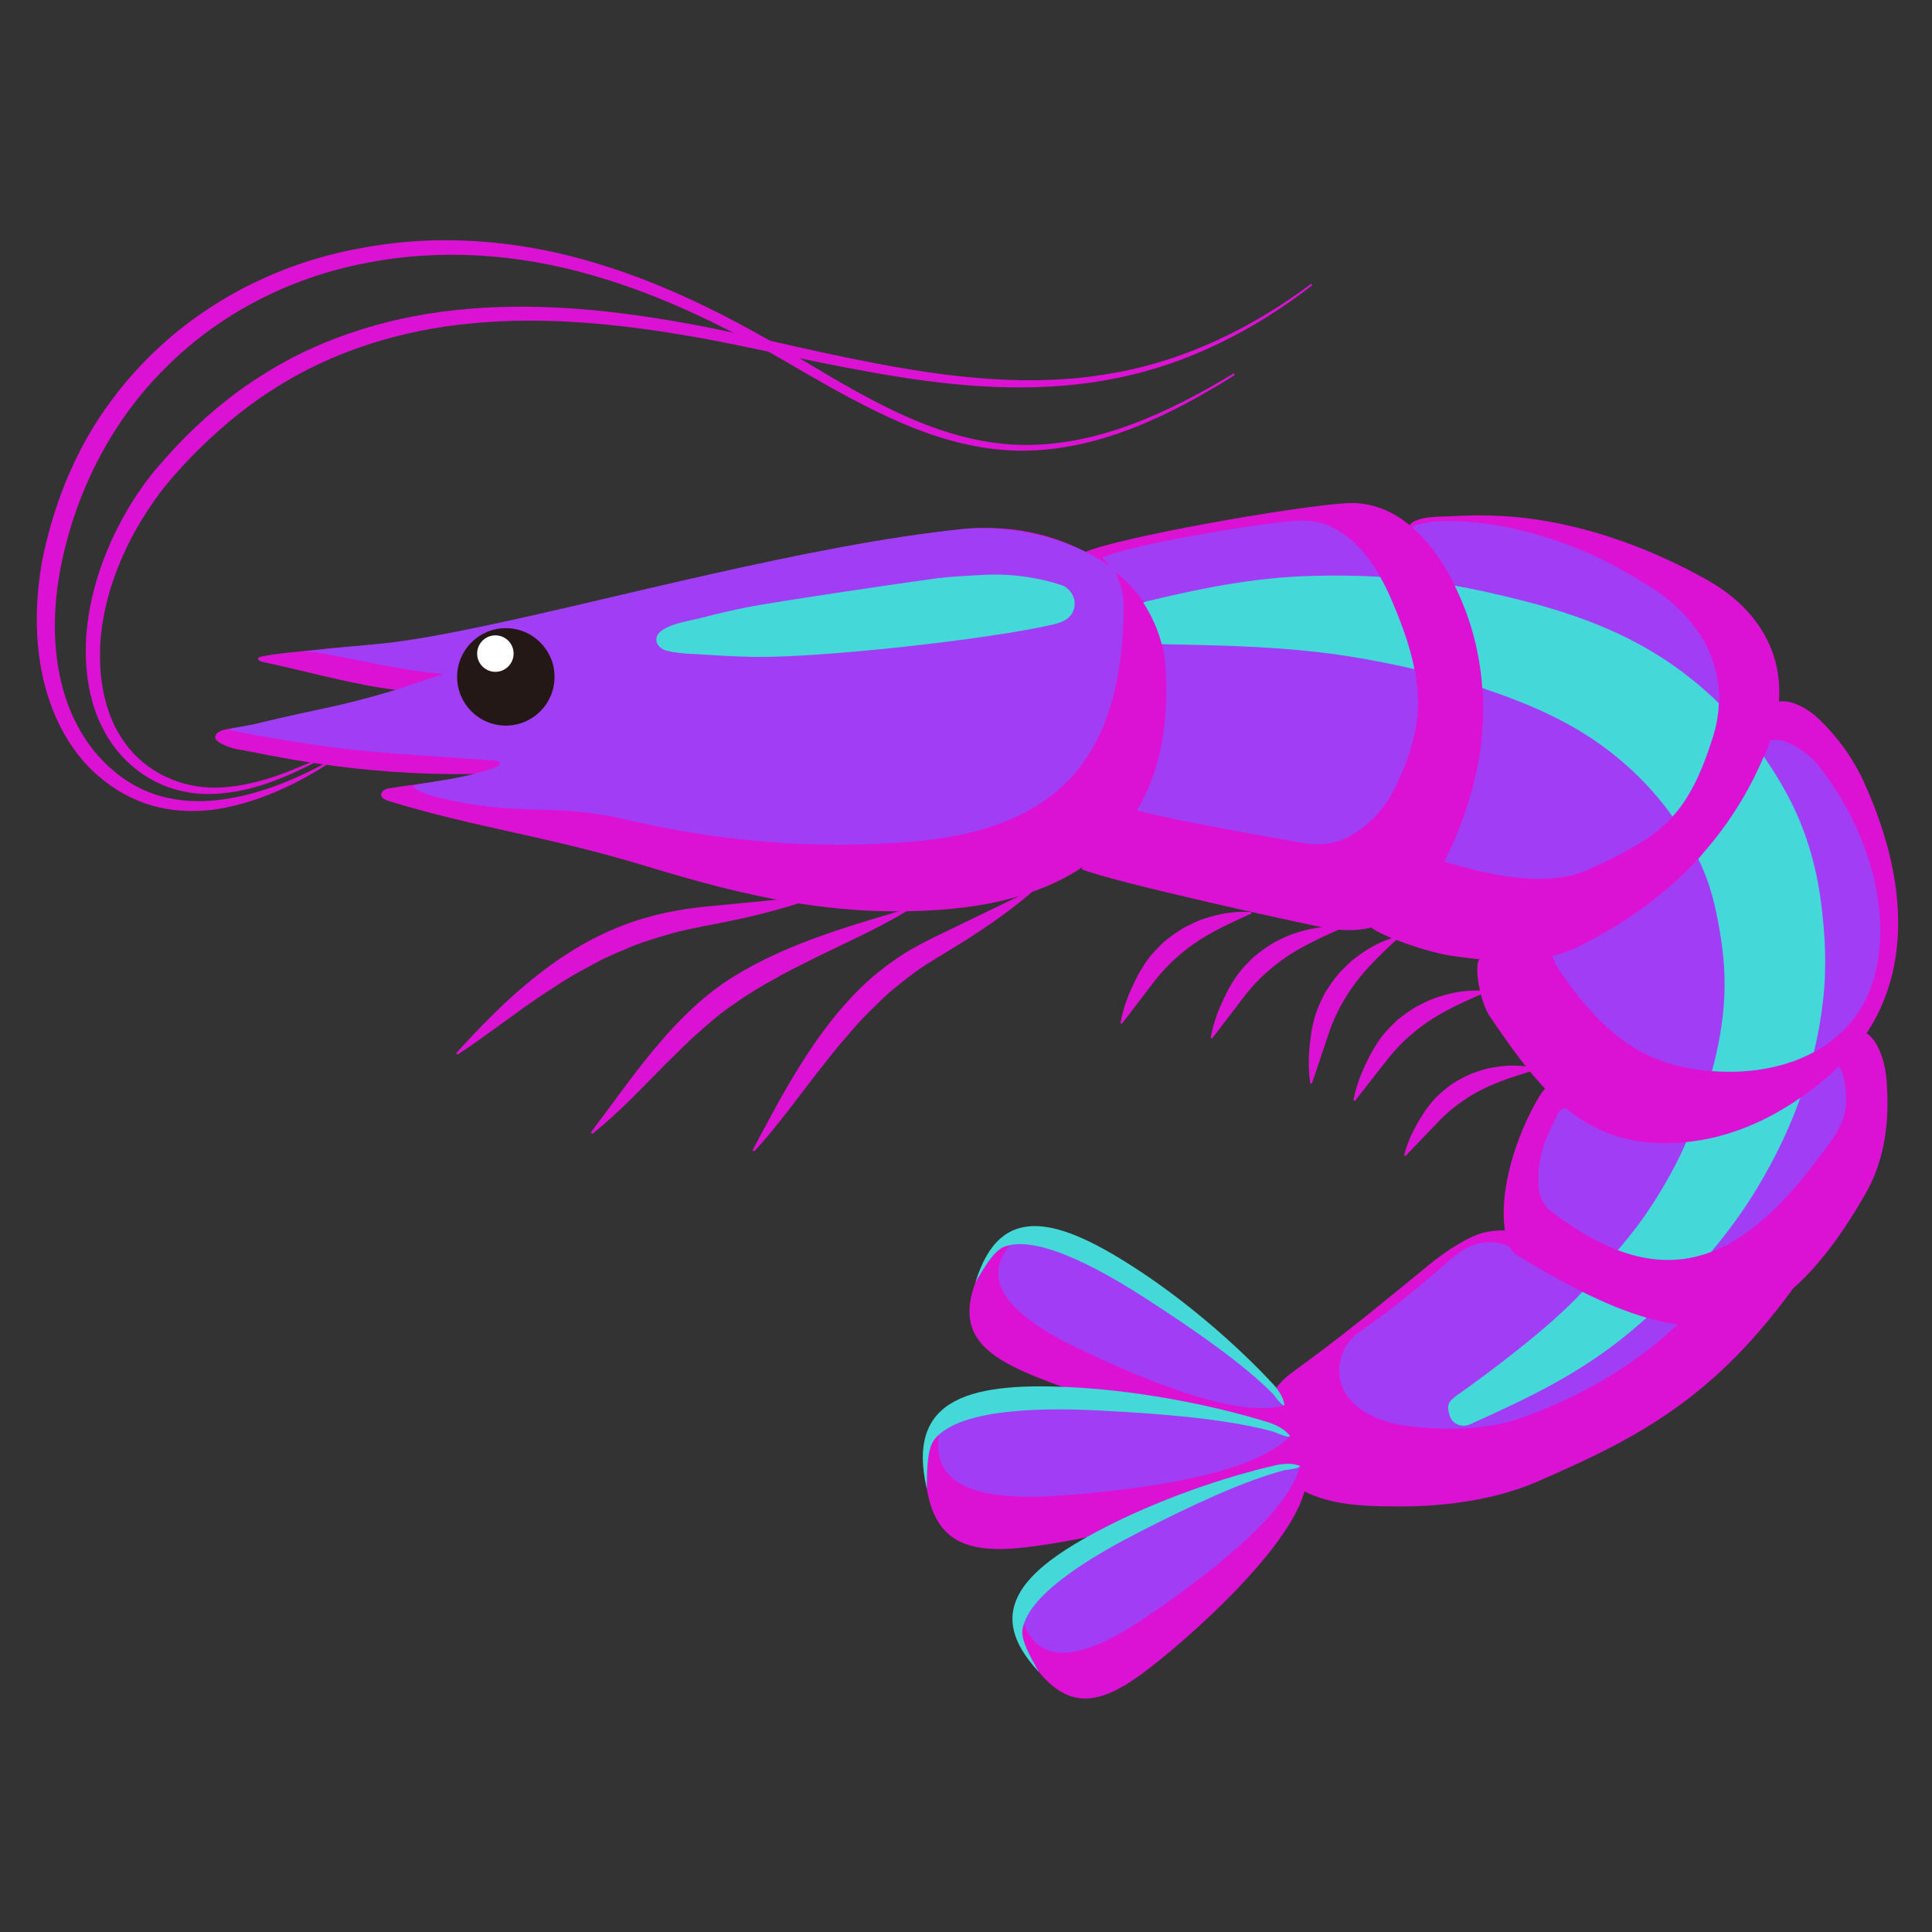 <svg xmlns="http://www.w3.org/2000/svg" xmlns:xlink="http://www.w3.org/1999/xlink" width="1080" zoomAndPan="magnify" viewBox="0 0 810 810" height="1080" preserveAspectRatio="xMidYMid meet" version="1.2"><rect x="0" y="0" width="810" height="810" fill="#333333" stroke="none"/><defs><clipPath id="f1ba4cf002"><path d="M 619 294 L 795.816 294 L 795.816 479.695 L 619 479.695 Z M 619 294 "/></clipPath><clipPath id="0cbad6e95d"><path d="M 428 614 L 548 614 L 548 712.117 L 428 712.117 Z M 428 614 "/></clipPath></defs><g id="47a44b57e5"><path style=" stroke:none;fill-rule:nonzero;fill:#db12d3;fill-opacity:1;" d="M 134.02 318.668 C 120.594 325.598 106.25 331.945 90.652 332.793 C 82.918 333.281 74.934 332.059 67.695 328.891 C 60.438 325.762 54.012 320.762 49.008 314.594 C 44.086 308.363 40.465 301.066 38.516 293.398 C 36.43 285.793 35.805 277.859 36.008 270.031 C 36.547 254.312 40.938 239.012 47.527 224.926 C 50.863 217.895 54.707 211.09 59.23 204.723 C 63.707 198.266 68.945 192.496 74.18 186.859 C 84.809 175.648 96.711 165.527 109.879 157.328 C 136.082 140.539 166.766 131.793 197.355 129.406 C 228.074 126.934 258.758 130.262 288.707 135.73 C 303.715 138.445 318.562 141.91 333.34 145.238 C 348.145 148.539 362.965 151.723 377.871 154.266 C 407.594 159.391 438.168 161.828 467.922 156.191 C 497.699 150.816 525.535 137.09 549.766 118.961 L 550.219 119.551 C 526.242 138.145 498.441 152.504 468.367 158.477 C 438.332 164.688 407.262 162.832 377.254 158.082 C 362.191 155.719 347.27 152.715 332.398 149.594 C 317.52 146.453 302.742 143.191 287.828 140.684 C 258.074 135.637 227.785 132.676 197.895 135.566 C 168.09 138.324 138.844 147.352 113.902 163.625 C 101.375 171.637 90.043 181.406 79.664 192.086 C 74.539 197.535 69.516 203.012 65.297 209.027 C 61.027 215.043 57.152 221.359 53.859 227.988 C 47.312 241.219 42.855 255.613 42.031 270.285 C 41.332 284.84 43.898 300.09 52.609 311.797 C 61.156 323.594 75.73 330.484 90.566 330.219 C 105.551 329.969 119.969 324.254 133.691 318 L 134.02 318.668 "/><path style=" stroke:none;fill-rule:nonzero;fill:#db12d3;fill-opacity:1;" d="M 137.012 320.582 C 123.305 329.301 108.176 336.301 91.766 339.125 C 83.574 340.453 75.035 340.383 66.777 338.52 C 58.523 336.66 50.676 332.836 44 327.574 C 30.328 317.262 21.969 301.219 18.203 284.934 C 14.387 268.496 14.754 251.453 17.695 235.039 C 20.965 218.73 26.324 202.84 34.039 188.055 C 41.758 173.277 52.012 159.859 63.914 148.242 C 87.828 125.02 118.949 109.754 151.457 104.012 C 183.965 97.832 217.762 100.664 249.133 110.113 C 280.637 119.449 309.902 134.723 337.602 151.629 C 351.516 159.957 365.453 168.195 380.188 174.734 C 394.879 181.219 410.523 185.906 426.582 186.48 C 442.645 187.09 458.707 183.707 473.844 178.148 C 489.023 172.578 503.398 164.918 517.258 156.531 L 517.688 157.227 C 503.945 165.859 489.648 173.793 474.414 179.672 C 459.234 185.547 442.977 189.277 426.516 188.93 C 410.035 188.621 393.93 184.078 378.887 177.734 C 363.809 171.336 349.598 163.25 335.531 155.156 C 307.688 138.633 278.645 123.973 247.652 115.211 C 216.797 106.348 184.031 104.07 152.699 110.438 C 121.363 116.488 91.961 131.59 69.586 154.008 C 47.012 176.23 32.02 205.59 25.715 236.598 C 22.574 252.008 21.883 268.098 25.09 283.422 C 28.215 298.676 35.613 313.18 47.602 323.16 C 53.465 328.172 60.387 331.922 67.91 333.934 C 75.414 335.961 83.406 336.344 91.277 335.43 C 107.117 333.691 122.348 327.488 136.594 319.883 L 137.012 320.582 "/><path style=" stroke:none;fill-rule:nonzero;fill:#db12d3;fill-opacity:1;" d="M 753.906 537.199 C 718.738 586.852 685.664 603.273 644.301 621.277 C 627.102 628.754 605.797 631.672 586.527 631.59 C 567.266 631.492 548.938 631.016 534.648 616.238 C 523.547 604.754 527.605 588.359 538.77 577.816 C 540.277 576.398 543.039 574.516 544.992 573.016 C 545.957 572.281 547.508 571.16 548.75 570.246 C 565.777 557.742 583.645 542.965 599.543 529.941 C 605.863 524.766 615.629 518.234 622.535 516.672 C 631.578 514.609 637.688 516.781 645.895 520.504 C 654.098 524.219 687.129 541.398 696.91 543.246 C 734.234 550.309 737.262 545.773 753.906 537.199 "/><path style=" stroke:none;fill-rule:nonzero;fill:#a23df6;fill-opacity:1;" d="M 713.176 545.043 C 694.539 566.473 669.355 582.812 639.555 593.887 C 627.164 598.5 613.422 599.57 600.293 598.766 C 587.758 598.027 574.129 596.43 565.598 586.219 C 558.957 578.277 560.531 565.734 568.941 559.223 C 570.07 558.332 571.492 557.297 573.066 556.176 C 573.836 555.613 574.691 555.023 575.547 554.398 C 587.375 545.934 597.418 537.379 608.055 528.109 C 612.289 524.441 616.285 522.129 620.316 521.25 C 625.598 520.059 630.953 521.25 637.062 524.766 C 643.043 528.203 678.805 549.305 694.898 547.945 C 700.855 547.414 707.133 546.078 713.176 545.043 "/><path style=" stroke:none;fill-rule:nonzero;fill:#db12d3;fill-opacity:1;" d="M 631.645 519.598 C 632.641 523.773 634.777 525.527 637.809 527.348 C 704.055 567.266 741.543 571.211 782.082 500.551 C 790.93 485.137 792.18 468.078 790.922 452.461 C 789.938 440.258 782.75 424.805 771.84 436.391 C 765.449 443.184 758.398 451.648 751.297 456.715 C 738.984 465.508 731.898 473.859 716.871 477.078 C 706.543 479.293 695.812 478.926 684.484 477.805 C 673.164 476.691 663.527 467.398 655.039 460.684 C 650.633 457.199 649.871 452.145 645.277 459.801 C 636.078 475.137 627.129 500.668 631.645 519.598 "/><path style=" stroke:none;fill-rule:nonzero;fill:#a23df6;fill-opacity:1;" d="M 645.168 498.84 C 645.398 501.535 647.461 505.676 649.605 507.336 C 696.781 543.719 728.961 530.129 762.18 485.824 C 769.426 476.164 775.094 469.891 773.844 457.348 C 772.867 447.539 770.242 441.035 760.41 450.031 C 754.633 455.316 744.957 462.113 737.562 464.91 C 724.734 469.77 718.242 470.113 703.328 470.473 C 693.066 470.719 672.418 470.293 661.406 466.441 C 655.699 464.449 655.016 463.207 652.336 468.574 C 646.98 479.312 644.113 486.617 645.168 498.84 "/><g clip-rule="nonzero" clip-path="url(#f1ba4cf002)"><path style=" stroke:none;fill-rule:nonzero;fill:#db12d3;fill-opacity:1;" d="M 770.66 447.402 C 802.262 417.266 802.07 372.848 781.27 327.48 C 776.797 317.727 770.395 308.98 762.676 301.543 C 754.957 294.117 743.105 290.105 739.984 299.473 C 729.039 350.445 704.945 375.629 663.605 393.625 C 651.207 399.023 644.43 397.43 632.52 399.641 C 628.508 400.383 620.402 399.75 619.633 403.414 C 618.461 408.992 621.242 421.09 624.426 425.832 C 648.051 460.973 666.141 481.332 703.797 479.125 C 729.406 477.625 752.957 464.293 770.66 447.402 "/></g><path style=" stroke:none;fill-rule:nonzero;fill:#a23df6;fill-opacity:1;" d="M 771.02 433.762 C 778.055 427.441 783.367 419.082 786.07 408.539 C 793.746 378.582 780.816 343.875 762.035 320.516 C 757.559 314.945 741.293 303.102 737.973 315.988 C 725.172 338.328 708.203 354.297 695.848 366.07 C 687.418 374.105 650.633 392.074 650.242 395.02 C 649.641 399.484 651.898 404.141 654.699 408.18 C 675.398 438.152 694.562 448.926 724.188 449.32 C 741.789 449.559 758.938 444.656 771.02 433.762 "/><path style=" stroke:none;fill-rule:nonzero;fill:#db12d3;fill-opacity:1;" d="M 608.074 400.648 C 626.496 403.293 644.875 405.297 662.477 396.523 C 699.168 378.23 726.582 350.797 741.516 312.516 C 752.727 283.773 742.414 258.043 715.512 243.016 C 693.469 230.711 669.398 221.641 644.379 217.84 C 632.27 216.004 620.301 215.738 608.105 216.445 C 604.438 216.66 592.43 216.164 590.668 220.898 C 589.281 224.609 595.34 229.059 597.598 231.004 C 619.531 265.016 623.715 314.156 606.711 350.051 C 598.086 368.27 592.09 376.938 574.289 386.023 C 567.871 388.66 596.605 398.996 608.074 400.648 "/><path style=" stroke:none;fill-rule:nonzero;fill:#a23df6;fill-opacity:1;" d="M 619.77 365.086 C 635.598 368.773 652.535 370.707 666.582 364.281 C 697.105 350.309 707.691 342.199 718.191 309.102 C 726.07 284.27 715.562 260.762 691.426 245.738 C 676.34 236.359 666.523 231.617 654.141 227.254 C 637.926 221.52 620.336 217.867 603.074 218.551 C 601.176 218.621 588.117 219.723 591.113 224.227 C 612.164 255.816 619.891 306.309 612.367 331.629 C 610.852 336.711 594.965 352.047 591.594 356.258 C 593.773 358.113 612.59 363.41 619.77 365.086 "/><path style=" stroke:none;fill-rule:nonzero;fill:#db12d3;fill-opacity:1;" d="M 604.922 362.41 C 599.859 372.273 592.242 380 583.602 385.125 C 578.219 388.32 570.508 391.715 555.27 388.926 C 546.539 387.336 466.781 369.887 453.477 364.418 C 473.219 311.699 476.633 266.145 454.727 231.508 C 469.762 225.113 541.527 212.492 564.031 210.98 C 586.535 209.473 602.57 228.367 612.18 250.273 C 628.473 287.289 622.996 327.309 604.922 362.41 "/><path style=" stroke:none;fill-rule:nonzero;fill:#a23df6;fill-opacity:1;" d="M 584.516 330.918 C 580.375 339.152 574.172 345.594 567.121 349.871 C 562.73 352.535 556.449 355.359 544.016 353.039 C 536.898 351.703 480.328 342.102 469.477 337.543 C 491.043 294.398 493.695 270.02 462.137 233.688 C 474.398 228.359 525.688 219.586 544.035 218.328 C 562.387 217.07 575.461 232.824 583.301 251.094 C 596.582 281.965 599.25 301.648 584.516 330.918 "/><path style=" stroke:none;fill-rule:nonzero;fill:#db12d3;fill-opacity:1;" d="M 397.926 381.121 C 350.66 385.297 310.828 375.262 270.824 363.117 C 228.449 350.25 199.527 347.117 162.812 335.77 C 157.676 334.188 160.098 330.98 162.812 330.551 C 179.547 327.949 196.406 326.246 200.258 324.484 C 148.102 325.461 111.977 316.082 99.578 314.164 C 96.617 313.703 90.055 311.172 90.207 309.117 C 90.336 307.508 91.66 306.301 95.59 305.609 C 98.551 305.078 99.391 304.992 100.902 304.734 C 124.074 300.844 144.082 295.762 166.664 289.273 C 164.301 288.984 161.844 288.742 159.535 288.359 C 142.941 285.613 126.438 280.992 110.203 277.535 C 108.168 277.105 107.305 275.746 109.188 275.352 C 116.664 273.785 123.211 273.469 130.27 272.664 C 154.727 269.875 151.809 271.973 182.234 266.828 C 247.457 255.816 331.414 230.086 402.965 221.984 C 425.754 219.398 449.027 224.902 467.355 239.516 C 479.48 249.184 487.43 262.293 488.609 279.047 C 493.027 341.84 458.926 375.738 397.926 381.121 "/><path style=" stroke:none;fill-rule:nonzero;fill:#a23df6;fill-opacity:1;" d="M 383.73 352.738 C 341.289 356.504 300.32 352.449 262.953 343.73 C 236.547 337.559 225.531 340.812 203.934 338.055 C 193.07 336.66 174.441 333.254 173.242 329.473 C 172.961 328.566 197.543 326.445 208.598 321.199 C 210.574 320.258 209.574 319.086 207.391 318.906 C 187.797 317.312 170.59 316.586 148.703 314.414 C 128.852 312.438 98.035 306.617 96.582 306.055 C 96.129 305.566 97.352 305.379 97.422 305.344 C 98.172 305.148 105.941 303.949 109.621 302.871 C 134.422 296.941 141.711 296.375 162.461 290.23 C 172.473 287.262 176.973 285.371 186.059 282.539 C 167.578 281.188 150.531 276.457 132.254 273.461 C 131.281 273.309 129.543 273.504 127.199 273.188 C 161.348 269.047 159.852 271.363 201.387 262.781 C 254.898 251.734 339.508 228.383 403.336 221.805 C 423.664 219.715 450.27 225.543 467.398 239.012 C 469.668 244.395 471.137 248.613 471.086 254.652 C 470.633 311.555 449.105 346.938 383.73 352.738 "/><path style=" stroke:none;fill-rule:nonzero;fill:#44d9d8;fill-opacity:1;" d="M 446.332 245.875 C 445.203 245.188 430.449 240.125 413.285 240.98 C 407.227 241.289 398.867 241.715 393.051 242.426 C 381.453 243.93 324.773 252.293 313.145 254.617 C 306.891 255.867 300.66 257.305 294.492 258.93 C 288.98 260.387 282.691 261.004 277.781 264.125 C 276.324 265.051 275.094 266.582 275.152 268.301 C 275.238 270.473 277.277 272.188 279.242 272.727 C 284.633 274.215 291.078 274.109 296.648 274.523 C 302.895 274.984 309.148 275.25 315.406 275.395 C 342.668 276.02 415.004 268.078 441.617 261.797 C 445.348 260.926 448.941 259.469 450.184 255.516 C 451.363 251.77 449.645 247.875 446.332 245.875 "/><path style=" stroke:none;fill-rule:nonzero;fill:#231815;fill-opacity:1;" d="M 232.496 283.789 C 232.496 295.074 223.352 304.215 212.074 304.215 C 200.797 304.215 191.648 295.074 191.648 283.789 C 191.648 272.512 200.797 263.363 212.074 263.363 C 223.352 263.363 232.496 272.512 232.496 283.789 "/><path style=" stroke:none;fill-rule:nonzero;fill:#ffffff;fill-opacity:1;" d="M 215.332 274.027 C 215.332 278.242 211.91 281.676 207.684 281.676 C 203.465 281.676 200.043 278.242 200.043 274.027 C 200.043 269.797 203.465 266.375 207.684 266.375 C 211.91 266.375 215.332 269.797 215.332 274.027 "/><path style=" stroke:none;fill-rule:nonzero;fill:#db12d3;fill-opacity:1;" d="M 536.289 593.672 C 515.344 606.414 450.988 584.594 430.004 575.402 C 409.031 566.223 401.082 555.766 410.164 534.676 C 412.078 530.223 414.484 525.902 418.82 523.43 C 439.605 511.957 462.18 528.18 479.719 538.934 C 487.688 543.82 551.359 585.34 536.289 593.672 "/><path style=" stroke:none;fill-rule:nonzero;fill:#a23df6;fill-opacity:1;" d="M 538.523 589.199 C 516.215 595.828 467.723 573.035 447.754 563.227 C 428.199 553.191 412.445 540.355 420.883 525.629 C 420.934 525.562 420.953 525.484 421.004 525.414 C 421.953 523.754 423.133 522.137 424.625 520.793 C 424.633 520.75 424.668 520.762 424.676 520.727 C 444.867 515.609 463.379 528.848 479.738 538.953 C 499.172 551.344 518.133 564.246 533.91 581.281 C 535.82 583.438 537.898 586.324 538.523 589.199 "/><path style=" stroke:none;fill-rule:nonzero;fill:#44d9d8;fill-opacity:1;" d="M 538.523 589.156 C 537.648 589.504 535.863 587.168 533.758 584.457 C 521.496 572.059 501.891 558.309 481.184 544.918 C 465.926 535.016 435.895 516.91 420.953 522.738 C 416.469 524.484 412.086 532.355 408.973 537.609 C 419.402 503.254 444.191 510.605 478.387 533.254 C 497.598 545.984 518.277 563.57 534.047 580.613 C 535.98 582.773 538.18 585.996 538.523 589.156 "/><path style=" stroke:none;fill-rule:nonzero;fill:#db12d3;fill-opacity:1;" d="M 541.211 607.586 C 528.219 631.324 454.656 645.98 429.543 648.777 C 404.43 651.578 391.055 645.965 388.094 620.805 C 387.461 615.484 387.383 610.023 390.164 605.277 C 403.703 582.84 434.234 585.879 456.934 586.477 C 467.234 586.758 551.008 591.312 541.211 607.586 "/><path style=" stroke:none;fill-rule:nonzero;fill:#a23df6;fill-opacity:1;" d="M 540.867 602.074 C 523.207 620.723 464.277 625.699 439.785 627.344 C 415.555 628.551 393.41 624.965 393.348 606.234 C 393.367 606.141 393.332 606.055 393.348 605.961 C 393.34 603.855 393.57 601.656 394.254 599.551 C 394.238 599.508 394.281 599.492 394.266 599.457 C 410.746 583.422 435.738 585.859 456.949 586.492 C 482.363 587.613 507.617 589.473 532.098 597.062 C 535.109 598.062 538.684 599.68 540.867 602.074 "/><path style=" stroke:none;fill-rule:nonzero;fill:#44d9d8;fill-opacity:1;" d="M 540.84 602.043 C 540.207 602.855 537.207 601.613 533.695 600.176 C 515.137 595.094 488.816 592.773 461.633 591.398 C 441.582 590.352 402.879 589.617 391.816 603.426 C 388.496 607.578 388.652 617.512 388.582 624.254 C 379.59 585.664 407.34 579.016 452.52 581.797 C 477.906 583.352 507.375 588.762 531.855 596.344 C 534.895 597.336 538.781 599.211 540.84 602.043 "/><g clip-rule="nonzero" clip-path="url(#0cbad6e95d)"><path style=" stroke:none;fill-rule:nonzero;fill:#db12d3;fill-opacity:1;" d="M 547.781 618.785 C 548.348 643.301 497.262 688.133 478.82 701.703 C 460.383 715.273 447.352 716.926 433.625 698.527 C 430.723 694.645 428.191 690.398 428.219 685.41 C 428.672 661.672 454.008 650.227 472.098 640.41 C 480.312 635.961 548.098 601.578 547.781 618.785 "/></g><path style=" stroke:none;fill-rule:nonzero;fill:#a23df6;fill-opacity:1;" d="M 545.016 614.621 C 539.609 637.262 495.629 667.859 477.152 680.25 C 458.68 692.16 439.684 699.391 431.152 684.719 C 431.117 684.641 431.059 684.59 431.031 684.504 C 430.066 682.852 429.254 681.027 428.832 679.062 C 428.809 679.035 428.824 679.008 428.801 678.984 C 434.465 658.934 455.188 649.531 472.121 640.41 C 492.562 629.773 513.219 619.805 535.871 614.664 C 538.684 614.082 542.227 613.73 545.016 614.621 "/><path style=" stroke:none;fill-rule:nonzero;fill:#44d9d8;fill-opacity:1;" d="M 544.984 614.602 C 544.855 615.535 541.938 615.922 538.531 616.383 C 521.668 620.797 499.957 630.902 478.008 642.137 C 461.805 650.406 431.102 667.355 428.68 683.211 C 427.953 687.969 432.582 695.695 435.578 701.02 C 411.035 674.809 429.801 657.02 466.508 638.734 C 487.141 628.457 512.707 619.344 535.355 614.199 C 538.188 613.609 542.082 613.32 544.984 614.602 "/><path style=" stroke:none;fill-rule:nonzero;fill:#44d9d8;fill-opacity:1;" d="M 612.609 583.73 C 611.805 584.293 611.18 584.73 610.633 585.117 C 610.512 585.211 610.375 585.32 610.168 585.477 C 606.422 588.332 606.832 590.098 607.809 593.535 C 608.793 596.984 612.812 598.723 616.312 597.148 C 640.203 586.406 662.184 576.062 682.953 558.82 C 685.453 556.742 687.926 554.621 690.363 552.465 C 681.934 550.043 672.992 546.379 663.41 541.613 C 649.703 556.734 621.883 577.184 612.609 583.73 "/><path style=" stroke:none;fill-rule:nonzero;fill:#44d9d8;fill-opacity:1;" d="M 754.785 460.289 C 740.676 470.086 724.324 477.148 706.93 478.84 C 706.637 479.5 706.371 480.168 706.074 480.836 C 701.52 491 695.113 501.859 688.77 510.859 C 685.855 515.02 682.078 519.633 678.273 524.148 C 692.461 529.496 705.305 529.473 717.438 524.844 C 724.512 516.414 731.066 507.445 736.895 497.777 C 744.074 485.867 750.133 473.332 754.785 460.289 "/><path style=" stroke:none;fill-rule:nonzero;fill:#44d9d8;fill-opacity:1;" d="M 760.504 441.062 C 762.223 433.926 763.531 426.672 764.355 419.293 C 765.902 405.254 765.254 392.188 763.465 378.273 C 761.668 364.359 757.801 350.266 751.562 337.551 C 748.062 330.414 743.98 323.637 739.48 317.176 C 733.055 332.246 724.641 345.57 714.418 357.242 C 713.629 358.215 712.832 359.184 712.012 360.125 C 716.172 368.457 718.465 376.672 720.25 386.094 C 722.211 396.414 723.461 406.637 722.93 417.695 C 722.418 428.426 720.551 438.836 717.746 449.047 C 719.816 449.191 721.922 449.293 724.102 449.32 C 737.109 449.5 749.852 446.848 760.504 441.062 "/><path style=" stroke:none;fill-rule:nonzero;fill:#44d9d8;fill-opacity:1;" d="M 720.629 294.828 C 713.176 287.547 705.02 281.043 696.301 275.465 C 672.934 260.508 647.184 253.496 621.969 247.926 C 617.871 247.02 613.855 246.258 609.887 245.547 C 610.656 247.105 611.402 248.672 612.094 250.273 C 617.586 262.766 620.559 275.59 621.445 288.461 C 639.125 294.348 656.367 301.594 671.273 312.367 C 683.391 321.121 693.059 330.945 701.203 342.324 C 708.211 334.617 713.184 324.621 718.105 309.102 C 719.637 304.273 720.449 299.5 720.629 294.828 "/><path style=" stroke:none;fill-rule:nonzero;fill:#44d9d8;fill-opacity:1;" d="M 578.629 241.852 C 569.156 241.277 559.676 241.168 549.852 241.449 C 525.355 242.152 503.895 246.574 480.234 252.238 C 479.883 252.324 479.617 252.539 479.301 252.66 C 482.691 257.801 485.324 263.613 487.078 270.074 C 508.07 270.473 528.742 270.875 549.297 273.043 C 560.301 274.207 570.629 275.855 581.289 278.012 C 585.176 278.801 589.086 279.641 592.977 280.52 C 591.242 271.492 587.902 261.996 583.215 251.094 C 581.848 247.902 580.312 244.805 578.629 241.852 "/><path style=" stroke:none;fill-rule:nonzero;fill:#db12d3;fill-opacity:1;" d="M 340.621 376.723 C 327.008 381.586 313.258 384.809 299.438 387.445 C 292.328 388.867 286.191 389.945 279.781 391.887 C 273.477 393.691 267.215 395.633 261.273 398.383 C 258.203 399.484 255.285 401.008 252.289 402.344 C 249.379 403.883 246.473 405.406 243.598 407.059 C 237.711 410.129 232.223 413.98 226.508 417.668 C 215.238 425.273 204.27 433.91 192.238 441.902 L 192.137 441.961 C 191.922 442.105 191.621 442.047 191.477 441.824 C 191.348 441.645 191.375 441.395 191.527 441.242 C 200.992 430.871 210.797 420.723 221.684 411.754 C 227.117 407.273 232.773 403.035 238.777 399.305 C 244.727 395.508 250.996 392.188 257.508 389.441 C 270.543 383.895 284.602 380.992 298.59 379.832 L 340.527 375.766 C 340.793 375.73 341.023 375.93 341.051 376.195 C 341.066 376.418 340.938 376.613 340.734 376.691 L 340.621 376.723 "/><path style=" stroke:none;fill-rule:nonzero;fill:#db12d3;fill-opacity:1;" d="M 379.879 382.156 C 367.625 389.465 354.945 395.113 342.785 401.043 C 336.781 404.164 330.703 406.914 325.016 410.266 C 319.238 413.406 313.617 416.727 308.406 420.5 C 303.102 423.965 298.172 428.125 293.312 432.496 C 288.324 436.758 283.762 441.602 278.867 446.301 C 269.336 455.891 259.836 466.16 248.695 475.086 L 248.602 475.16 C 248.398 475.324 248.098 475.289 247.934 475.086 C 247.797 474.914 247.797 474.664 247.926 474.504 C 256.262 463.48 264.211 452.152 272.996 441.43 C 281.77 430.727 291.43 420.543 302.879 412.508 C 314.395 404.637 327.094 398.75 340.066 393.891 C 353.055 389.027 366.352 385.16 379.598 381.227 C 379.855 381.156 380.109 381.293 380.195 381.551 C 380.258 381.766 380.164 381.988 379.984 382.098 L 379.879 382.156 "/><path style=" stroke:none;fill-rule:nonzero;fill:#db12d3;fill-opacity:1;" d="M 432.238 374.363 C 421.535 383.457 410.102 391.082 398.414 398.176 C 392.414 401.926 387.18 404.824 382.113 408.719 C 377.09 412.516 372.152 416.418 367.723 420.988 C 363.09 425.328 358.734 430.023 354.586 435.023 C 350.23 439.855 346.336 445.152 342.152 450.355 C 333.98 460.879 326.008 471.988 316.559 482.383 L 316.484 482.469 C 316.293 482.664 315.996 482.684 315.809 482.504 C 315.637 482.348 315.602 482.109 315.703 481.93 C 322.07 469.891 328.43 457.809 335.719 446.258 C 342.949 434.68 351.172 423.617 360.988 414.008 C 365.898 409.207 371.359 405.004 377.004 401.121 C 382.746 397.355 388.906 394.215 395.035 391.305 L 431.812 373.488 C 432.051 373.379 432.332 373.473 432.453 373.711 C 432.547 373.918 432.488 374.148 432.332 374.285 L 432.238 374.363 "/><path style=" stroke:none;fill-rule:nonzero;fill:#db12d3;fill-opacity:1;" d="M 588.785 483.914 C 590.41 477.797 593.09 472.652 596.137 467.863 C 596.879 466.621 597.598 465.465 598.531 464.312 C 599.5 463.098 600.449 461.828 601.52 460.676 C 603.664 458.371 606.156 456.414 608.672 454.523 C 611.34 452.855 614.078 451.34 616.922 450.133 C 619.84 449.105 622.68 448.055 625.684 447.602 C 631.605 446.488 637.5 446.402 643.66 447.738 L 643.867 447.781 C 644.078 447.824 644.215 448.035 644.172 448.25 C 644.141 448.395 644.027 448.508 643.891 448.551 C 633.23 451.691 622.457 455.105 613.422 461.504 C 608.781 464.523 604.805 468.309 600.996 472.414 L 589.402 484.496 C 589.246 484.652 589 484.66 588.836 484.504 C 588.734 484.402 588.691 484.25 588.734 484.121 L 588.785 483.914 "/><path style=" stroke:none;fill-rule:nonzero;fill:#db12d3;fill-opacity:1;" d="M 567.512 460.891 C 568.805 454.273 571.242 448.531 574.078 443.09 C 574.754 441.703 575.453 440.371 576.301 439.07 C 577.215 437.684 578.074 436.238 579.09 434.902 C 581.109 432.223 583.531 429.863 585.961 427.543 C 588.598 425.465 591.301 423.477 594.176 421.836 C 597.145 420.355 600.027 418.84 603.16 417.934 C 609.312 415.906 615.586 414.949 622.285 415.375 L 622.48 415.383 C 622.695 415.402 622.867 415.59 622.859 415.812 C 622.84 415.965 622.746 416.094 622.609 416.152 C 617.066 418.531 611.539 420.953 606.25 423.805 C 600.969 426.652 595.949 429.98 591.48 433.934 C 586.887 437.777 583.02 442.305 579.363 447.137 L 568.188 461.402 C 568.051 461.574 567.797 461.609 567.625 461.469 C 567.504 461.375 567.445 461.223 567.48 461.078 L 567.512 460.891 "/><path style=" stroke:none;fill-rule:nonzero;fill:#db12d3;fill-opacity:1;" d="M 549.289 453.812 C 548.305 447.145 548.672 440.918 549.52 434.852 C 549.707 433.309 549.91 431.82 550.262 430.316 C 550.672 428.699 551 427.055 551.512 425.453 C 552.523 422.246 554.012 419.219 555.535 416.223 C 557.32 413.371 559.195 410.609 561.359 408.094 C 563.664 405.707 565.871 403.309 568.523 401.41 C 573.648 397.449 579.234 394.445 585.695 392.605 L 585.883 392.555 C 586.09 392.496 586.312 392.613 586.371 392.828 C 586.414 392.98 586.363 393.137 586.262 393.23 C 581.828 397.328 577.43 401.461 573.398 405.91 C 569.371 410.371 565.758 415.18 562.859 420.398 C 559.82 425.559 557.691 431.109 555.859 436.895 L 550.09 454.07 C 550.023 454.281 549.793 454.395 549.586 454.324 C 549.441 454.273 549.34 454.145 549.312 454 L 549.289 453.812 "/><path style=" stroke:none;fill-rule:nonzero;fill:#db12d3;fill-opacity:1;" d="M 469.848 428.484 C 471.07 421.859 473.441 416.086 476.211 410.617 C 476.879 409.223 477.555 407.879 478.387 406.57 C 479.293 405.176 480.121 403.723 481.125 402.367 C 483.117 399.664 485.512 397.285 487.918 394.934 C 490.535 392.828 493.215 390.809 496.062 389.133 C 499.016 387.625 501.891 386.066 505.008 385.125 C 511.141 383.031 517.395 382.004 524.105 382.355 L 524.293 382.363 C 524.516 382.371 524.688 382.559 524.68 382.781 C 524.668 382.938 524.574 383.074 524.438 383.125 C 518.918 385.57 513.418 388.062 508.164 390.961 C 502.918 393.879 497.938 397.262 493.504 401.266 C 488.961 405.16 485.145 409.727 481.535 414.605 L 470.523 428.988 C 470.395 429.168 470.145 429.203 469.965 429.066 C 469.836 428.973 469.785 428.816 469.82 428.68 L 469.848 428.484 "/><path style=" stroke:none;fill-rule:nonzero;fill:#db12d3;fill-opacity:1;" d="M 507.66 434.672 C 508.883 428.039 511.242 422.262 514.016 416.805 C 514.684 415.402 515.359 414.059 516.191 412.75 C 517.098 411.352 517.934 409.898 518.938 408.547 C 520.93 405.852 523.324 403.465 525.73 401.121 C 528.348 399.008 531.02 396.996 533.867 395.309 C 536.82 393.805 539.695 392.246 542.82 391.305 C 548.945 389.219 555.199 388.184 561.918 388.543 L 562.105 388.551 C 562.328 388.559 562.492 388.746 562.48 388.969 C 562.473 389.121 562.379 389.25 562.25 389.312 C 556.723 391.758 551.23 394.238 545.969 397.148 C 540.723 400.059 535.742 403.445 531.316 407.441 C 526.766 411.344 522.949 415.906 519.355 420.781 L 508.336 435.176 C 508.199 435.348 507.949 435.383 507.77 435.254 C 507.648 435.148 507.598 435.004 507.625 434.859 L 507.66 434.672 "/></g></svg>